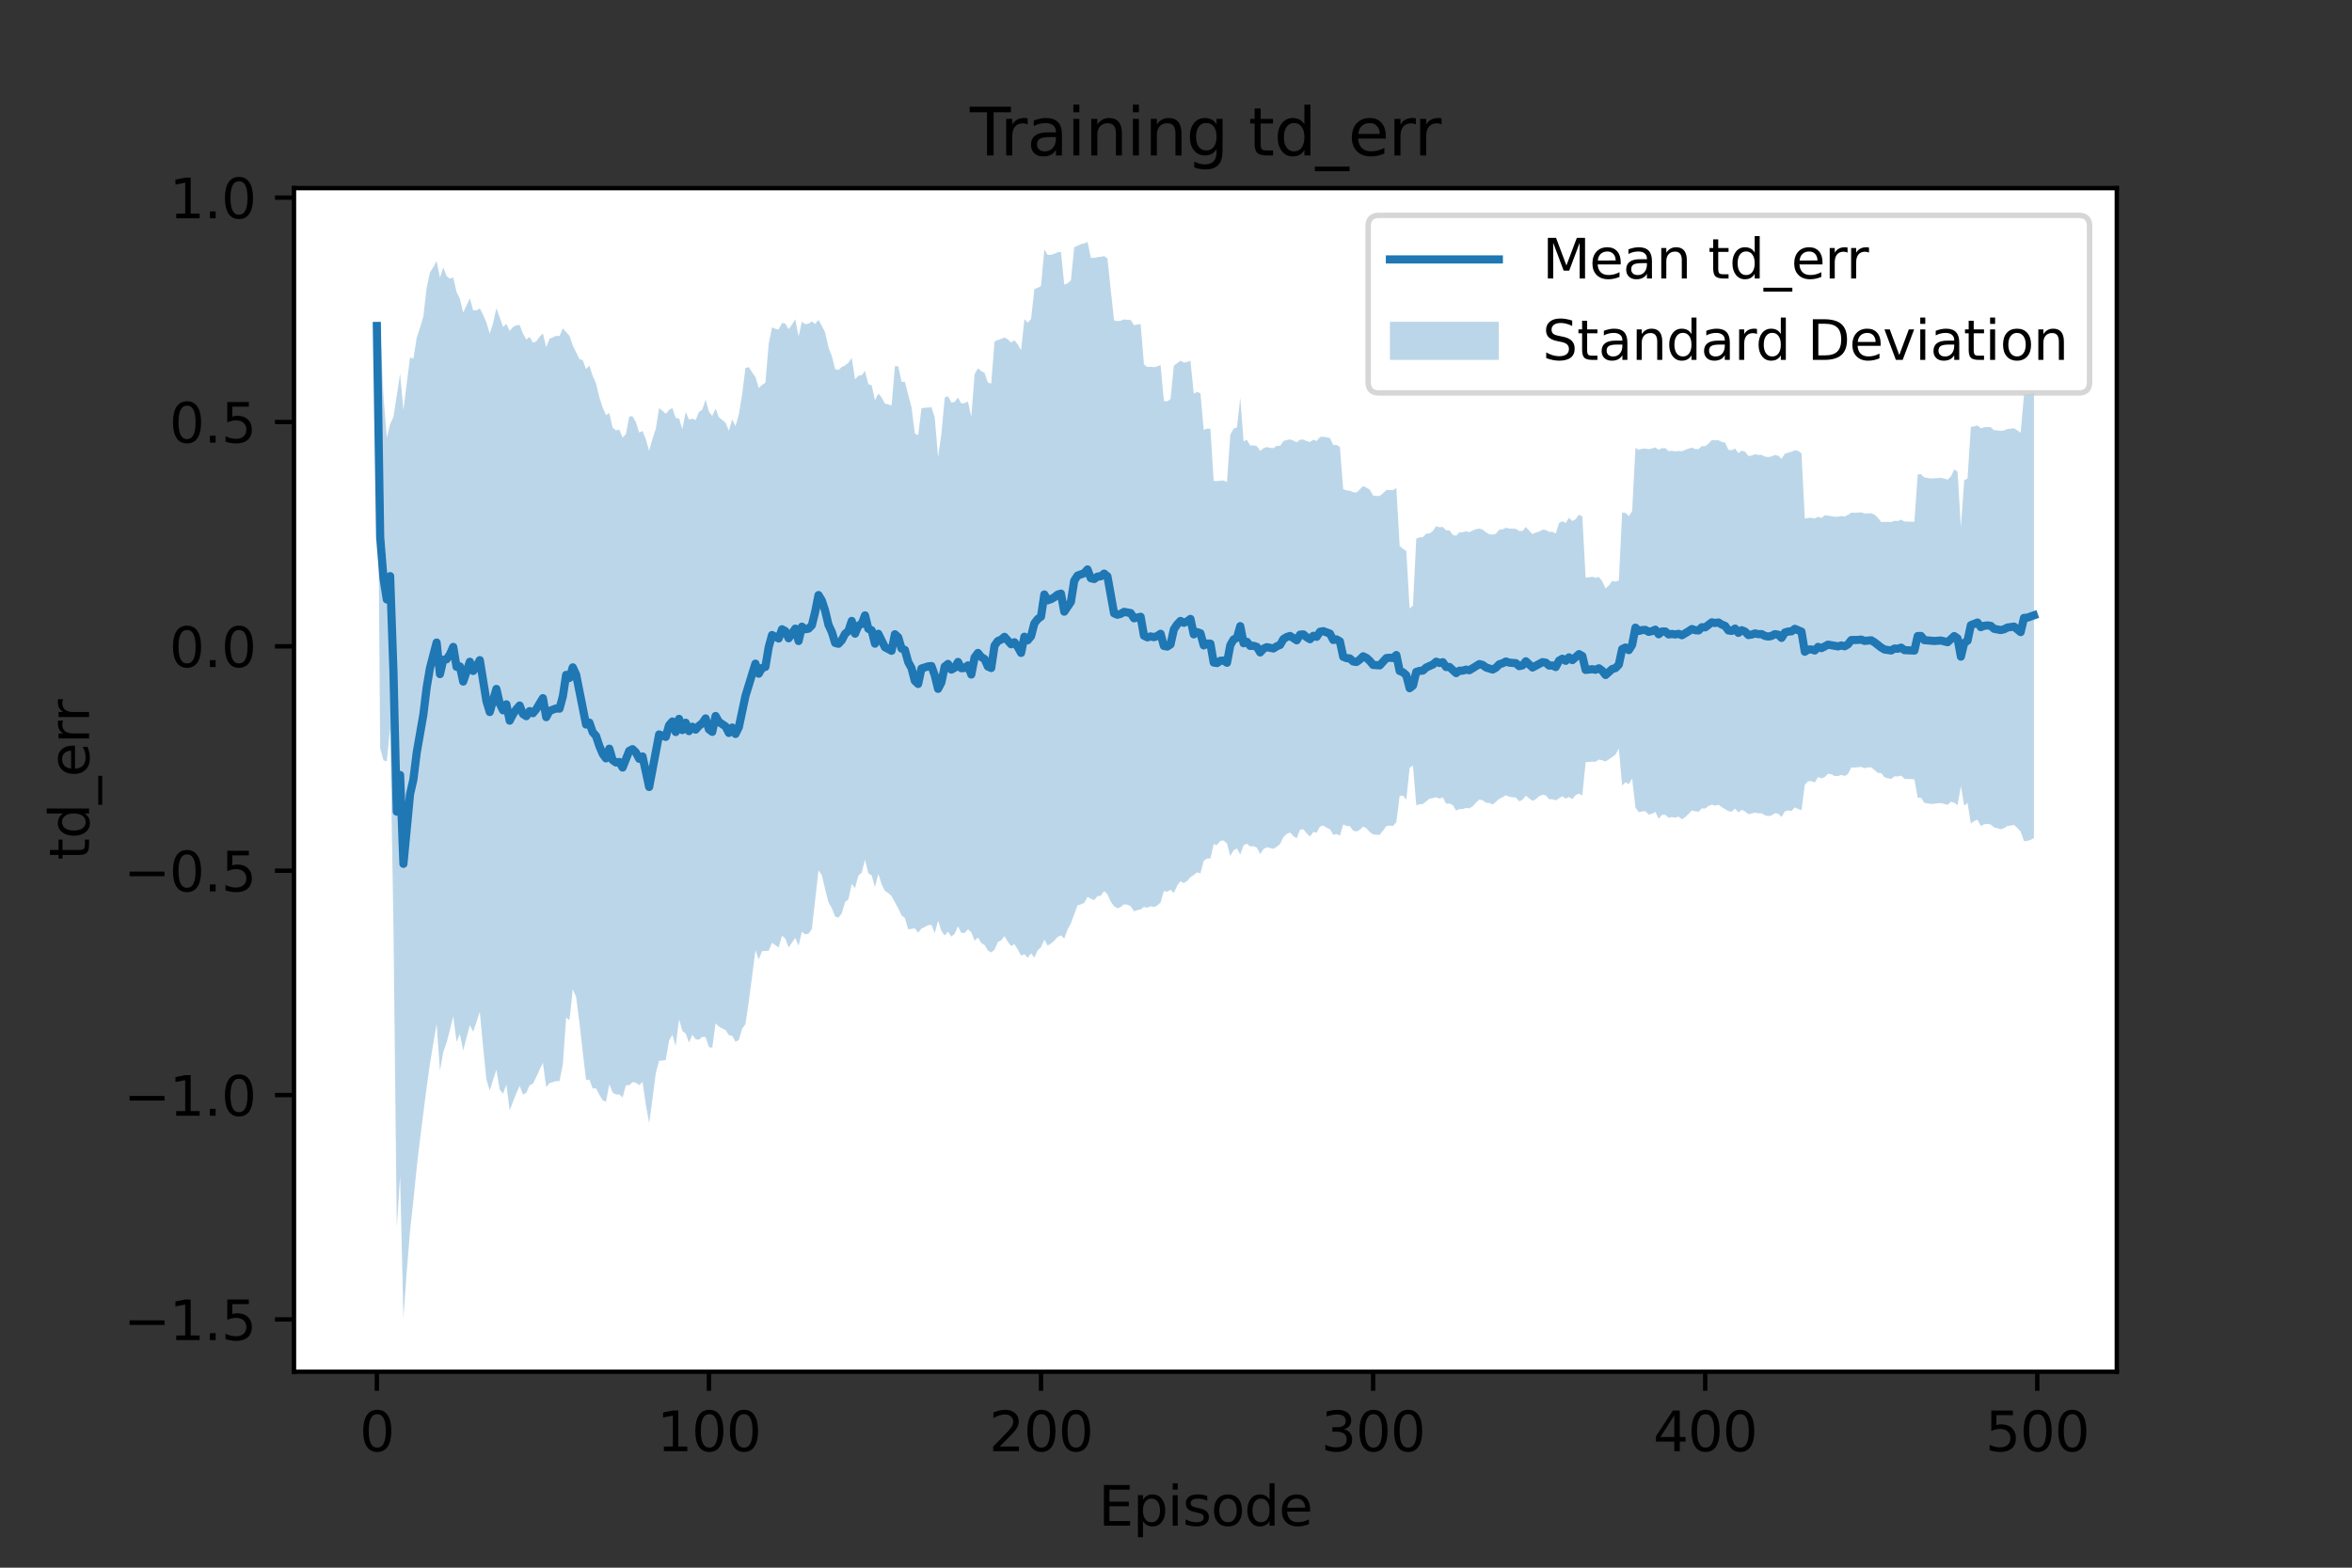 <?xml version="1.0" encoding="utf-8" standalone="no"?>
<!DOCTYPE svg PUBLIC "-//W3C//DTD SVG 1.1//EN"
  "http://www.w3.org/Graphics/SVG/1.1/DTD/svg11.dtd">
<svg height="288pt" version="1.1" viewBox="0 0 432 288" width="432pt" xmlns="http://www.w3.org/2000/svg" xmlns:xlink="http://www.w3.org/1999/xlink">
 <rect x="0" y="0" width="432" height="288" fill="#333333" stroke="none"/>
 <defs>
  <style type="text/css">*{stroke-linecap:butt;stroke-linejoin:round;}</style>
 </defs>
 <g id="figure_1">
  <g id="patch_1">
   <path d="M 0 288 
L 432 288 
L 432 0 
L 0 0 
z
" style="fill:none;"/>
  </g>
  <g id="axes_1">
   <g id="patch_2">
    <path d="M 54 252 
L 388.8 252 
L 388.8 34.56 
L 54 34.56 
z
" style="fill:#ffffff;"/>
   </g>
   <g id="PolyCollection_1">
    <path clip-path="url(#pc7626cba70)" d="M 69.218 59.881 
L 69.218 59.881 
L 69.828 137.485 
L 70.438 139.694 
L 71.048 139.852 
L 71.658 133.776 
L 72.268 170.248 
L 72.878 225.548 
L 73.488 216.063 
L 74.098 242.116 
L 74.708 233.66 
L 75.318 226.102 
L 75.928 220.532 
L 76.538 214.504 
L 77.147 209.296 
L 77.757 204.469 
L 78.367 199.745 
L 78.977 195.394 
L 79.587 191.666 
L 80.197 188.132 
L 80.807 196.7 
L 81.417 193.278 
L 82.027 191.54 
L 82.637 189.212 
L 83.247 186.711 
L 83.857 191.383 
L 84.467 189.958 
L 85.077 192.997 
L 85.687 190.617 
L 86.297 188.332 
L 86.907 189.527 
L 87.517 187.748 
L 88.127 185.907 
L 88.736 192.409 
L 89.346 198.326 
L 89.956 200.34 
L 90.566 198.381 
L 91.176 196.512 
L 91.786 200.183 
L 92.396 200.923 
L 93.006 199.276 
L 93.616 203.995 
L 94.226 202.36 
L 94.836 200.863 
L 95.446 199.51 
L 96.056 201.075 
L 96.666 200.758 
L 97.276 199.375 
L 97.886 199.101 
L 98.496 197.853 
L 99.106 196.519 
L 99.716 195.247 
L 100.325 199.724 
L 100.935 198.962 
L 101.545 198.791 
L 102.155 198.607 
L 102.765 198.625 
L 103.375 195.561 
L 103.985 186.964 
L 104.595 187.402 
L 105.205 181.743 
L 105.815 183.124 
L 106.425 187.884 
L 107.035 193.264 
L 107.645 198.41 
L 108.255 198.343 
L 108.865 199.964 
L 109.475 199.948 
L 110.085 201.126 
L 110.695 202.124 
L 111.305 202.403 
L 111.914 199.186 
L 112.524 200.711 
L 113.134 201.08 
L 113.744 201.051 
L 114.354 201.623 
L 114.964 199.377 
L 115.574 199.359 
L 116.184 198.789 
L 116.794 198.906 
L 117.404 199.348 
L 118.014 198.756 
L 118.624 202.938 
L 119.234 206.336 
L 119.844 201.88 
L 120.454 197.16 
L 121.064 194.869 
L 121.674 194.837 
L 122.284 194.738 
L 122.894 191.139 
L 123.503 190.135 
L 124.113 192.151 
L 124.723 187.262 
L 125.333 189.396 
L 125.943 189.868 
L 126.553 191.555 
L 127.163 190.106 
L 127.773 190.916 
L 128.383 190.998 
L 128.993 190.487 
L 129.603 190.529 
L 130.213 192.351 
L 130.823 192.485 
L 131.433 188.005 
L 132.043 188.595 
L 132.653 188.925 
L 133.263 189.236 
L 133.873 190.17 
L 134.483 190.282 
L 135.092 191.393 
L 135.702 191.056 
L 136.312 188.976 
L 136.922 188.145 
L 137.532 184.01 
L 138.142 179.379 
L 138.752 174.575 
L 139.362 176.252 
L 139.972 174.736 
L 140.582 174.699 
L 141.192 174.651 
L 141.802 173.206 
L 142.412 173.642 
L 143.022 174.06 
L 143.632 171.898 
L 144.242 172.433 
L 144.852 174.051 
L 145.462 173.179 
L 146.072 172.302 
L 146.681 173.73 
L 147.291 171.169 
L 147.901 171.651 
L 148.511 171.515 
L 149.121 170.663 
L 149.731 165.239 
L 150.341 159.879 
L 150.951 160.798 
L 151.561 163.361 
L 152.171 165.774 
L 152.781 166.829 
L 153.391 168.401 
L 154.001 168.579 
L 154.611 167.818 
L 155.221 165.715 
L 155.831 165.216 
L 156.441 162.397 
L 157.051 163.134 
L 157.661 160.863 
L 158.27 160.31 
L 158.88 157.949 
L 159.49 160.43 
L 160.1 160.811 
L 160.71 162.982 
L 161.32 160.546 
L 161.93 162.44 
L 162.54 163.667 
L 163.15 164.065 
L 163.76 164.625 
L 164.37 165.764 
L 164.98 166.868 
L 165.59 168.163 
L 166.2 168.642 
L 166.81 170.727 
L 167.42 170.647 
L 168.03 170.54 
L 168.64 171.337 
L 169.25 170.597 
L 169.859 170.303 
L 170.469 169.972 
L 171.079 169.912 
L 171.689 171.432 
L 172.299 169.114 
L 172.909 171.013 
L 173.519 171.862 
L 174.129 171.162 
L 174.739 172.063 
L 175.349 171.537 
L 175.959 170.171 
L 176.569 171.4 
L 177.179 171.388 
L 177.789 170.721 
L 178.399 171.257 
L 179.009 172.811 
L 179.619 172.239 
L 180.229 173.23 
L 180.839 173.614 
L 181.448 174.618 
L 182.058 174.971 
L 182.668 174.481 
L 183.278 173.073 
L 183.888 172.746 
L 184.498 171.977 
L 185.108 173.003 
L 185.718 173.797 
L 186.328 173.45 
L 186.938 174.445 
L 187.548 175.554 
L 188.158 175.297 
L 188.768 175.969 
L 189.378 175.136 
L 189.988 175.922 
L 190.598 174.592 
L 191.208 174.029 
L 191.818 172.609 
L 192.428 173.728 
L 193.037 173.334 
L 193.647 172.82 
L 194.257 172.128 
L 194.867 171.839 
L 195.477 172.437 
L 196.087 170.744 
L 196.697 169.636 
L 197.307 167.961 
L 197.917 166.341 
L 198.527 166.144 
L 199.137 165.871 
L 199.747 164.78 
L 200.357 165.112 
L 200.967 165.366 
L 201.577 164.628 
L 202.187 164.564 
L 202.797 163.709 
L 203.407 164.287 
L 204.017 165.66 
L 204.626 166.48 
L 205.236 166.867 
L 205.846 166.629 
L 206.456 166.133 
L 207.066 166.204 
L 207.676 166.481 
L 208.286 167.42 
L 208.896 167.198 
L 209.506 167.069 
L 210.116 166.607 
L 210.726 166.759 
L 211.336 166.471 
L 211.946 166.664 
L 212.556 166.355 
L 213.166 165.801 
L 213.776 163.674 
L 214.386 163.827 
L 214.996 163.457 
L 215.606 164.054 
L 216.215 162.7 
L 216.825 161.884 
L 217.435 162.225 
L 218.045 161.831 
L 218.655 161.151 
L 219.265 160.754 
L 219.875 160.255 
L 220.485 160.441 
L 221.095 158.141 
L 221.705 157.717 
L 222.315 157.728 
L 222.925 155.083 
L 223.535 155.241 
L 224.145 154.471 
L 224.755 154.407 
L 225.365 154.978 
L 225.975 157.244 
L 226.585 156.187 
L 227.194 155.873 
L 227.804 156.983 
L 228.414 155.276 
L 229.024 155.002 
L 229.634 155.494 
L 230.244 155.459 
L 230.854 155.721 
L 231.464 156.894 
L 232.074 155.982 
L 232.684 155.657 
L 233.294 155.792 
L 233.904 155.935 
L 234.514 155.549 
L 235.124 155.048 
L 235.734 153.774 
L 236.344 153.2 
L 236.954 152.951 
L 237.564 153.615 
L 238.174 153.999 
L 238.783 152.418 
L 239.393 152.344 
L 240.003 153.101 
L 240.613 153.672 
L 241.223 152.839 
L 241.833 152.966 
L 242.443 151.847 
L 243.053 151.672 
L 243.663 152.061 
L 244.273 152.339 
L 244.883 153.365 
L 245.493 153.208 
L 246.103 153.535 
L 246.713 151.467 
L 247.323 151.73 
L 247.933 151.772 
L 248.543 152.618 
L 249.153 152.76 
L 249.763 152.428 
L 250.372 151.849 
L 250.982 152.16 
L 251.592 152.871 
L 252.202 153.284 
L 252.812 153.362 
L 253.422 153.367 
L 254.032 152.596 
L 254.642 151.763 
L 255.252 151.669 
L 255.862 151.742 
L 256.472 151.024 
L 257.082 146.227 
L 257.692 146.192 
L 258.302 146.898 
L 258.912 141.054 
L 259.522 140.661 
L 260.132 147.922 
L 260.742 147.761 
L 261.352 147.708 
L 261.961 147.226 
L 262.571 146.73 
L 263.181 146.628 
L 263.791 146.45 
L 264.401 146.734 
L 265.011 146.496 
L 265.621 147.663 
L 266.231 147.62 
L 266.841 147.902 
L 267.451 148.91 
L 268.061 148.64 
L 268.671 148.631 
L 269.281 148.429 
L 269.891 148.493 
L 270.501 148.116 
L 271.111 147.453 
L 271.721 146.896 
L 272.331 147.023 
L 272.941 147.457 
L 273.55 147.52 
L 274.16 147.799 
L 274.77 147.288 
L 275.38 146.76 
L 275.99 146.457 
L 276.6 146.091 
L 277.21 146.372 
L 277.82 146.461 
L 278.43 146.519 
L 279.04 147.214 
L 279.65 146.913 
L 280.26 146.173 
L 280.87 146.678 
L 281.48 147.122 
L 282.09 146.823 
L 282.7 146.279 
L 283.31 145.999 
L 283.92 146.109 
L 284.53 146.833 
L 285.139 146.819 
L 285.749 147.048 
L 286.359 146.657 
L 286.969 146.267 
L 287.579 146.734 
L 288.189 146.394 
L 288.799 146.812 
L 289.409 146.061 
L 290.019 145.799 
L 290.629 146.129 
L 291.239 140.01 
L 291.849 139.989 
L 292.459 139.927 
L 293.069 139.937 
L 293.679 139.54 
L 294.289 139.659 
L 294.899 139.889 
L 295.509 139.503 
L 296.119 139.085 
L 296.728 138.628 
L 297.338 137.518 
L 297.948 144.321 
L 298.558 143.69 
L 299.168 144.065 
L 299.778 143.025 
L 300.388 148.328 
L 300.998 149.215 
L 301.608 149.064 
L 302.218 149.028 
L 302.828 149.644 
L 303.438 149.496 
L 304.048 149.149 
L 304.658 150.417 
L 305.268 149.689 
L 305.878 149.687 
L 306.488 150.237 
L 307.098 150.104 
L 307.708 150.211 
L 308.317 150.03 
L 308.927 150.502 
L 309.537 150.113 
L 310.147 149.517 
L 310.757 148.892 
L 311.367 149.053 
L 311.977 149.126 
L 312.587 148.51 
L 313.197 148.534 
L 313.807 148.074 
L 314.417 147.834 
L 315.027 148.007 
L 315.637 147.844 
L 316.247 148.292 
L 316.857 148.645 
L 317.467 149.019 
L 318.077 149.106 
L 318.687 148.549 
L 319.297 149.269 
L 319.906 148.765 
L 320.516 149.066 
L 321.126 149.57 
L 321.736 149.456 
L 322.346 149.293 
L 322.956 149.421 
L 323.566 149.414 
L 324.176 149.776 
L 324.786 149.923 
L 325.396 149.793 
L 326.006 149.395 
L 326.616 149.487 
L 327.226 150.081 
L 327.836 149.045 
L 328.446 148.882 
L 329.056 148.983 
L 329.666 148.324 
L 330.276 148.636 
L 330.886 148.835 
L 331.495 144.184 
L 332.105 143.509 
L 332.715 143.502 
L 333.325 143.749 
L 333.935 142.752 
L 334.545 142.988 
L 335.155 142.763 
L 335.765 142.139 
L 336.375 142.273 
L 336.985 142.565 
L 337.595 142.567 
L 338.205 142.361 
L 338.815 142.553 
L 339.425 142.185 
L 340.035 140.986 
L 340.645 141.019 
L 341.255 140.951 
L 341.865 140.888 
L 342.475 141.138 
L 343.084 140.978 
L 343.694 140.974 
L 344.304 141.47 
L 344.914 141.988 
L 345.524 142.026 
L 346.134 142.784 
L 346.744 142.963 
L 347.354 143.094 
L 347.964 142.613 
L 348.574 142.653 
L 349.184 142.491 
L 349.794 143.069 
L 350.404 143.119 
L 351.014 143.127 
L 351.624 143.175 
L 352.234 146.567 
L 352.844 146.554 
L 353.454 147.493 
L 354.064 147.591 
L 354.673 147.706 
L 355.283 147.647 
L 355.893 147.571 
L 356.503 147.544 
L 357.113 147.682 
L 357.723 147.865 
L 358.333 147.293 
L 358.943 147.448 
L 359.553 147.922 
L 360.163 144.405 
L 360.773 148.027 
L 361.383 147.499 
L 361.993 151.289 
L 362.603 150.83 
L 363.213 150.583 
L 363.823 151.749 
L 364.433 151.427 
L 365.043 151.365 
L 365.653 151.473 
L 366.262 152.005 
L 366.872 152.162 
L 367.482 152.349 
L 368.092 152.135 
L 368.702 151.756 
L 369.312 151.675 
L 369.922 151.548 
L 370.532 152.098 
L 371.142 152.77 
L 371.752 154.523 
L 372.362 154.47 
L 372.972 154.276 
L 373.582 153.996 
L 373.582 72.09 
L 373.582 72.09 
L 372.972 72.301 
L 372.362 72.476 
L 371.752 72.518 
L 371.142 79.482 
L 370.532 79.053 
L 369.922 78.677 
L 369.312 78.744 
L 368.702 78.814 
L 368.092 79.074 
L 367.482 79.153 
L 366.872 79.055 
L 366.262 79.03 
L 365.653 78.481 
L 365.043 78.428 
L 364.433 78.497 
L 363.823 78.677 
L 363.213 78.15 
L 362.603 78.33 
L 361.993 78.411 
L 361.383 87.914 
L 360.773 88.211 
L 360.163 96.864 
L 359.553 86.649 
L 358.943 86.25 
L 358.333 87.528 
L 357.723 88.099 
L 357.113 87.924 
L 356.503 87.795 
L 355.893 87.827 
L 355.283 87.864 
L 354.673 87.897 
L 354.064 87.791 
L 353.454 87.715 
L 352.844 87.119 
L 352.234 87.127 
L 351.624 95.859 
L 351.014 95.84 
L 350.404 95.809 
L 349.794 95.797 
L 349.184 95.463 
L 348.574 95.717 
L 347.964 95.678 
L 347.354 95.907 
L 346.744 95.867 
L 346.134 95.864 
L 345.524 95.895 
L 344.914 95.123 
L 344.304 94.54 
L 343.694 94.285 
L 343.084 94.307 
L 342.475 94.34 
L 341.865 94.121 
L 341.255 94.165 
L 340.645 94.216 
L 340.035 94.177 
L 339.425 94.563 
L 338.815 94.904 
L 338.205 94.794 
L 337.595 94.926 
L 336.985 94.925 
L 336.375 94.836 
L 335.765 94.719 
L 335.155 94.665 
L 334.545 95.155 
L 333.935 94.929 
L 333.325 95.249 
L 332.715 95.121 
L 332.105 95.14 
L 331.495 95.272 
L 330.886 83.255 
L 330.276 82.835 
L 329.666 82.725 
L 329.056 82.99 
L 328.446 83.154 
L 327.836 83.349 
L 327.226 84.298 
L 326.616 83.718 
L 326.006 83.591 
L 325.396 83.849 
L 324.786 83.962 
L 324.176 83.881 
L 323.566 83.569 
L 322.956 83.577 
L 322.346 83.446 
L 321.736 83.696 
L 321.126 83.759 
L 320.516 82.985 
L 319.906 82.789 
L 319.297 83.264 
L 318.687 82.4 
L 318.077 82.713 
L 317.467 82.632 
L 316.857 81.32 
L 316.247 81.193 
L 315.637 80.869 
L 315.027 80.885 
L 314.417 80.832 
L 313.807 81.497 
L 313.197 81.966 
L 312.587 81.942 
L 311.977 82.512 
L 311.367 82.491 
L 310.757 82.23 
L 310.147 82.423 
L 309.537 82.63 
L 308.927 82.896 
L 308.317 82.845 
L 307.708 82.914 
L 307.098 82.82 
L 306.488 82.874 
L 305.878 82.33 
L 305.268 82.331 
L 304.658 82.636 
L 304.048 82.198 
L 303.438 82.384 
L 302.828 82.522 
L 302.218 82.41 
L 301.608 82.433 
L 300.998 82.624 
L 300.388 82.289 
L 299.778 93.915 
L 299.168 94.804 
L 298.558 94.22 
L 297.948 94.164 
L 297.338 106.663 
L 296.728 106.831 
L 296.119 106.73 
L 295.509 107.544 
L 294.899 108.117 
L 294.289 106.792 
L 293.679 106.005 
L 293.069 106.152 
L 292.459 105.949 
L 291.849 106.054 
L 291.239 106.122 
L 290.629 94.888 
L 290.019 94.539 
L 289.409 95.378 
L 288.799 95.721 
L 288.189 95.127 
L 287.579 96.072 
L 286.969 95.757 
L 286.359 96.071 
L 285.749 98.033 
L 285.139 97.674 
L 284.53 97.713 
L 283.92 97.369 
L 283.31 97.298 
L 282.7 97.661 
L 282.09 97.82 
L 281.48 98.126 
L 280.87 97.511 
L 280.26 96.794 
L 279.65 97.555 
L 279.04 97.552 
L 278.43 97.153 
L 277.82 97.124 
L 277.21 97.099 
L 276.6 96.951 
L 275.99 97.242 
L 275.38 97.309 
L 274.77 98.033 
L 274.16 98.204 
L 273.55 98.144 
L 272.941 97.782 
L 272.331 97.298 
L 271.721 97.103 
L 271.111 97.222 
L 270.501 97.446 
L 269.891 97.763 
L 269.281 97.605 
L 268.671 97.776 
L 268.061 97.777 
L 267.451 98.414 
L 266.841 98.246 
L 266.231 97.432 
L 265.621 97.429 
L 265.011 96.806 
L 264.401 96.86 
L 263.791 96.673 
L 263.181 97.53 
L 262.571 97.999 
L 261.961 98.028 
L 261.352 98.672 
L 260.742 98.729 
L 260.132 98.943 
L 259.522 111.228 
L 258.912 111.807 
L 258.302 101.204 
L 257.692 100.822 
L 257.082 100.295 
L 256.472 89.654 
L 255.862 90.034 
L 255.252 89.998 
L 254.642 90.028 
L 254.032 90.59 
L 253.422 91.11 
L 252.812 91.102 
L 252.202 91.028 
L 251.592 89.957 
L 250.982 89.573 
L 250.372 89.295 
L 249.763 89.904 
L 249.153 90.467 
L 248.543 90.424 
L 247.933 90.153 
L 247.323 90.085 
L 246.713 89.851 
L 246.103 82.109 
L 245.493 81.725 
L 244.883 81.777 
L 244.273 80.46 
L 243.663 80.329 
L 243.053 80.233 
L 242.443 80.277 
L 241.833 81.023 
L 241.223 80.761 
L 240.613 81.189 
L 240.003 81.03 
L 239.393 80.745 
L 238.783 80.769 
L 238.174 81.267 
L 237.564 80.952 
L 236.954 80.715 
L 236.344 80.836 
L 235.734 81.02 
L 235.124 81.913 
L 234.514 81.898 
L 233.904 82.322 
L 233.294 82.28 
L 232.684 82.13 
L 232.074 82.354 
L 231.464 82.823 
L 230.854 81.965 
L 230.244 81.813 
L 229.634 81.838 
L 229.024 80.81 
L 228.414 81.067 
L 227.804 73.07 
L 227.194 78.523 
L 226.585 78.75 
L 225.975 79.805 
L 225.365 88.548 
L 224.755 88.278 
L 224.145 88.312 
L 223.535 88.384 
L 222.925 88.347 
L 222.315 78.754 
L 221.705 78.742 
L 221.095 78.982 
L 220.485 72.236 
L 219.875 72.001 
L 219.265 72.329 
L 218.655 66.26 
L 218.045 66.502 
L 217.435 66.605 
L 216.825 66.263 
L 216.215 66.714 
L 215.606 67.164 
L 214.996 73.314 
L 214.386 73.733 
L 213.776 73.663 
L 213.166 67.057 
L 212.556 67.317 
L 211.946 67.448 
L 211.336 67.365 
L 210.726 67.416 
L 210.116 66.944 
L 209.506 59.543 
L 208.896 59.609 
L 208.286 59.755 
L 207.676 58.778 
L 207.066 58.757 
L 206.456 58.679 
L 205.846 58.912 
L 205.236 58.997 
L 204.626 58.863 
L 204.017 53.263 
L 203.407 47.471 
L 202.797 47.05 
L 202.187 47.177 
L 201.577 47.223 
L 200.967 47.381 
L 200.357 47.329 
L 199.747 44.444 
L 199.137 44.724 
L 198.527 44.839 
L 197.917 45.146 
L 197.307 45.411 
L 196.697 51.5 
L 196.087 52.037 
L 195.477 52.302 
L 194.867 46.268 
L 194.257 46.343 
L 193.647 46.633 
L 193.037 46.805 
L 192.428 46.833 
L 191.818 45.819 
L 191.208 52.527 
L 190.598 52.876 
L 189.988 53.1 
L 189.378 58.622 
L 188.768 59.267 
L 188.158 58.644 
L 187.548 64.336 
L 186.938 63.274 
L 186.328 62.53 
L 185.718 62.92 
L 185.108 62.346 
L 184.498 62.003 
L 183.888 62.267 
L 183.278 62.456 
L 182.668 62.756 
L 182.058 70.473 
L 181.448 70.28 
L 180.839 68.516 
L 180.229 68.175 
L 179.619 67.66 
L 179.009 68.732 
L 178.399 76.581 
L 177.789 73.753 
L 177.179 74.046 
L 176.569 74.112 
L 175.959 73.039 
L 175.349 73.813 
L 174.739 73.964 
L 174.129 72.78 
L 173.519 73.044 
L 172.909 79.717 
L 172.299 83.984 
L 171.689 76.682 
L 171.079 74.802 
L 170.469 74.874 
L 169.859 74.912 
L 169.25 75.012 
L 168.64 79.958 
L 168.03 79.617 
L 167.42 74.809 
L 166.81 72.49 
L 166.2 70.147 
L 165.59 70.141 
L 164.98 67.273 
L 164.37 67.273 
L 163.76 74.48 
L 163.15 74.286 
L 162.54 74.15 
L 161.93 73.001 
L 161.32 72.31 
L 160.71 73.524 
L 160.1 70.771 
L 159.49 70.596 
L 158.88 68.152 
L 158.27 68.937 
L 157.661 68.999 
L 157.051 69.68 
L 156.441 65.749 
L 155.831 66.646 
L 155.221 67.131 
L 154.611 67.419 
L 154.001 67.966 
L 153.391 67.821 
L 152.781 65.373 
L 152.171 63.825 
L 151.561 61.066 
L 150.951 59.875 
L 150.341 58.757 
L 149.731 59.501 
L 149.121 59.041 
L 148.511 59.464 
L 147.901 59.55 
L 147.291 59.083 
L 146.681 61.798 
L 146.072 58.667 
L 145.462 59.636 
L 144.852 60.475 
L 144.242 59.443 
L 143.632 59.312 
L 143.022 60.528 
L 142.412 60.417 
L 141.802 60.118 
L 141.192 63.121 
L 140.582 70.327 
L 139.972 70.7 
L 139.362 71.281 
L 138.752 69.26 
L 138.142 68.38 
L 137.532 67.468 
L 136.922 67.574 
L 136.312 72.408 
L 135.702 76.138 
L 135.092 78.276 
L 134.483 77.027 
L 133.873 79.131 
L 133.263 77.657 
L 132.653 77.156 
L 132.043 76.65 
L 131.433 75.066 
L 130.823 76.412 
L 130.213 75.627 
L 129.603 73.422 
L 128.993 75.242 
L 128.383 75.683 
L 127.773 77.168 
L 127.163 76.909 
L 126.553 77.066 
L 125.943 75.673 
L 125.333 78.839 
L 124.723 76.866 
L 124.113 76.809 
L 123.503 74.953 
L 122.894 75.312 
L 122.284 76.008 
L 121.674 75.464 
L 121.064 74.977 
L 120.454 78.771 
L 119.844 80.621 
L 119.234 82.817 
L 118.624 80.697 
L 118.014 79.181 
L 117.404 79.454 
L 116.794 77.554 
L 116.184 76.466 
L 115.574 76.512 
L 114.964 79.739 
L 114.354 80.386 
L 113.744 78.909 
L 113.134 79.068 
L 112.524 78.566 
L 111.914 75.897 
L 111.305 76.24 
L 110.695 74.869 
L 110.085 72.961 
L 109.475 70.427 
L 108.865 69.075 
L 108.255 67.16 
L 107.645 67.802 
L 107.035 66.191 
L 106.425 65.962 
L 105.815 64.724 
L 105.205 63.46 
L 104.595 61.702 
L 103.985 61 
L 103.375 60.343 
L 102.765 61.753 
L 102.155 61.686 
L 101.545 61.969 
L 100.935 62.232 
L 100.325 63.775 
L 99.716 61.264 
L 99.106 61.868 
L 98.496 62.702 
L 97.886 62.953 
L 97.276 61.894 
L 96.666 62.384 
L 96.056 61.275 
L 95.446 59.704 
L 94.836 59.742 
L 94.226 60.073 
L 93.616 60.796 
L 93.006 59.503 
L 92.396 60.054 
L 91.786 58.315 
L 91.176 56.611 
L 90.566 59.355 
L 89.956 61.274 
L 89.346 59.258 
L 88.736 57.856 
L 88.127 56.647 
L 87.517 57.014 
L 86.907 56.992 
L 86.297 54.808 
L 85.687 56.107 
L 85.077 57.422 
L 84.467 54.88 
L 83.857 53.633 
L 83.247 50.977 
L 82.637 51.204 
L 82.027 50.702 
L 81.417 49.128 
L 80.807 50.988 
L 80.197 47.944 
L 79.587 49.087 
L 78.977 50.022 
L 78.367 52.854 
L 77.757 58.141 
L 77.147 60.198 
L 76.538 62.048 
L 75.928 65.904 
L 75.318 65.651 
L 74.708 70.426 
L 74.098 75.278 
L 73.488 68.682 
L 72.878 72.669 
L 72.268 76.571 
L 71.658 77.904 
L 71.048 80.397 
L 70.438 72.812 
L 69.828 59.881 
L 69.218 59.881 
z
" style="fill:#1f77b4;fill-opacity:0.3;"/>
   </g>
   <g id="matplotlib.axis_1">
    <g id="xtick_1">
     <g id="line2d_1">
      <defs>
       <path d="M 0 0 
L 0 3.5 
" id="m372bdee95e" style="stroke:#000000;stroke-width:0.8;"/>
      </defs>
      <g>
       <use style="stroke:#000000;stroke-width:0.8;" x="69.218" xlink:href="#m372bdee95e" y="252"/>
      </g>
     </g>
     <g id="text_1">
      <!-- 0 -->
      <g transform="translate(66.037 266.598)scale(0.1 -0.1)">
       <defs>
        <path d="M 2034 4250 
Q 1547 4250 1301 3770 
Q 1056 3291 1056 2328 
Q 1056 1369 1301 889 
Q 1547 409 2034 409 
Q 2525 409 2770 889 
Q 3016 1369 3016 2328 
Q 3016 3291 2770 3770 
Q 2525 4250 2034 4250 
z
M 2034 4750 
Q 2819 4750 3233 4129 
Q 3647 3509 3647 2328 
Q 3647 1150 3233 529 
Q 2819 -91 2034 -91 
Q 1250 -91 836 529 
Q 422 1150 422 2328 
Q 422 3509 836 4129 
Q 1250 4750 2034 4750 
z
" id="DejaVuSans-30" transform="scale(0.016)"/>
       </defs>
       <use xlink:href="#DejaVuSans-30"/>
      </g>
     </g>
    </g>
    <g id="xtick_2">
     <g id="line2d_2">
      <g>
       <use style="stroke:#000000;stroke-width:0.8;" x="130.213" xlink:href="#m372bdee95e" y="252"/>
      </g>
     </g>
     <g id="text_2">
      <!-- 100 -->
      <g transform="translate(120.669 266.598)scale(0.1 -0.1)">
       <defs>
        <path d="M 794 531 
L 1825 531 
L 1825 4091 
L 703 3866 
L 703 4441 
L 1819 4666 
L 2450 4666 
L 2450 531 
L 3481 531 
L 3481 0 
L 794 0 
L 794 531 
z
" id="DejaVuSans-31" transform="scale(0.016)"/>
       </defs>
       <use xlink:href="#DejaVuSans-31"/>
       <use x="63.623" xlink:href="#DejaVuSans-30"/>
       <use x="127.246" xlink:href="#DejaVuSans-30"/>
      </g>
     </g>
    </g>
    <g id="xtick_3">
     <g id="line2d_3">
      <g>
       <use style="stroke:#000000;stroke-width:0.8;" x="191.208" xlink:href="#m372bdee95e" y="252"/>
      </g>
     </g>
     <g id="text_3">
      <!-- 200 -->
      <g transform="translate(181.664 266.598)scale(0.1 -0.1)">
       <defs>
        <path d="M 1228 531 
L 3431 531 
L 3431 0 
L 469 0 
L 469 531 
Q 828 903 1448 1529 
Q 2069 2156 2228 2338 
Q 2531 2678 2651 2914 
Q 2772 3150 2772 3378 
Q 2772 3750 2511 3984 
Q 2250 4219 1831 4219 
Q 1534 4219 1204 4116 
Q 875 4013 500 3803 
L 500 4441 
Q 881 4594 1212 4672 
Q 1544 4750 1819 4750 
Q 2544 4750 2975 4387 
Q 3406 4025 3406 3419 
Q 3406 3131 3298 2873 
Q 3191 2616 2906 2266 
Q 2828 2175 2409 1742 
Q 1991 1309 1228 531 
z
" id="DejaVuSans-32" transform="scale(0.016)"/>
       </defs>
       <use xlink:href="#DejaVuSans-32"/>
       <use x="63.623" xlink:href="#DejaVuSans-30"/>
       <use x="127.246" xlink:href="#DejaVuSans-30"/>
      </g>
     </g>
    </g>
    <g id="xtick_4">
     <g id="line2d_4">
      <g>
       <use style="stroke:#000000;stroke-width:0.8;" x="252.202" xlink:href="#m372bdee95e" y="252"/>
      </g>
     </g>
     <g id="text_4">
      <!-- 300 -->
      <g transform="translate(242.659 266.598)scale(0.1 -0.1)">
       <defs>
        <path d="M 2597 2516 
Q 3050 2419 3304 2112 
Q 3559 1806 3559 1356 
Q 3559 666 3084 287 
Q 2609 -91 1734 -91 
Q 1441 -91 1130 -33 
Q 819 25 488 141 
L 488 750 
Q 750 597 1062 519 
Q 1375 441 1716 441 
Q 2309 441 2620 675 
Q 2931 909 2931 1356 
Q 2931 1769 2642 2001 
Q 2353 2234 1838 2234 
L 1294 2234 
L 1294 2753 
L 1863 2753 
Q 2328 2753 2575 2939 
Q 2822 3125 2822 3475 
Q 2822 3834 2567 4026 
Q 2313 4219 1838 4219 
Q 1578 4219 1281 4162 
Q 984 4106 628 3988 
L 628 4550 
Q 988 4650 1302 4700 
Q 1616 4750 1894 4750 
Q 2613 4750 3031 4423 
Q 3450 4097 3450 3541 
Q 3450 3153 3228 2886 
Q 3006 2619 2597 2516 
z
" id="DejaVuSans-33" transform="scale(0.016)"/>
       </defs>
       <use xlink:href="#DejaVuSans-33"/>
       <use x="63.623" xlink:href="#DejaVuSans-30"/>
       <use x="127.246" xlink:href="#DejaVuSans-30"/>
      </g>
     </g>
    </g>
    <g id="xtick_5">
     <g id="line2d_5">
      <g>
       <use style="stroke:#000000;stroke-width:0.8;" x="313.197" xlink:href="#m372bdee95e" y="252"/>
      </g>
     </g>
     <g id="text_5">
      <!-- 400 -->
      <g transform="translate(303.653 266.598)scale(0.1 -0.1)">
       <defs>
        <path d="M 2419 4116 
L 825 1625 
L 2419 1625 
L 2419 4116 
z
M 2253 4666 
L 3047 4666 
L 3047 1625 
L 3713 1625 
L 3713 1100 
L 3047 1100 
L 3047 0 
L 2419 0 
L 2419 1100 
L 313 1100 
L 313 1709 
L 2253 4666 
z
" id="DejaVuSans-34" transform="scale(0.016)"/>
       </defs>
       <use xlink:href="#DejaVuSans-34"/>
       <use x="63.623" xlink:href="#DejaVuSans-30"/>
       <use x="127.246" xlink:href="#DejaVuSans-30"/>
      </g>
     </g>
    </g>
    <g id="xtick_6">
     <g id="line2d_6">
      <g>
       <use style="stroke:#000000;stroke-width:0.8;" x="374.192" xlink:href="#m372bdee95e" y="252"/>
      </g>
     </g>
     <g id="text_6">
      <!-- 500 -->
      <g transform="translate(364.648 266.598)scale(0.1 -0.1)">
       <defs>
        <path d="M 691 4666 
L 3169 4666 
L 3169 4134 
L 1269 4134 
L 1269 2991 
Q 1406 3038 1543 3061 
Q 1681 3084 1819 3084 
Q 2600 3084 3056 2656 
Q 3513 2228 3513 1497 
Q 3513 744 3044 326 
Q 2575 -91 1722 -91 
Q 1428 -91 1123 -41 
Q 819 9 494 109 
L 494 744 
Q 775 591 1075 516 
Q 1375 441 1709 441 
Q 2250 441 2565 725 
Q 2881 1009 2881 1497 
Q 2881 1984 2565 2268 
Q 2250 2553 1709 2553 
Q 1456 2553 1204 2497 
Q 953 2441 691 2322 
L 691 4666 
z
" id="DejaVuSans-35" transform="scale(0.016)"/>
       </defs>
       <use xlink:href="#DejaVuSans-35"/>
       <use x="63.623" xlink:href="#DejaVuSans-30"/>
       <use x="127.246" xlink:href="#DejaVuSans-30"/>
      </g>
     </g>
    </g>
    <g id="text_7">
     <!-- Episode -->
     <g transform="translate(201.762 280.277)scale(0.1 -0.1)">
      <defs>
       <path d="M 628 4666 
L 3578 4666 
L 3578 4134 
L 1259 4134 
L 1259 2753 
L 3481 2753 
L 3481 2222 
L 1259 2222 
L 1259 531 
L 3634 531 
L 3634 0 
L 628 0 
L 628 4666 
z
" id="DejaVuSans-45" transform="scale(0.016)"/>
       <path d="M 1159 525 
L 1159 -1331 
L 581 -1331 
L 581 3500 
L 1159 3500 
L 1159 2969 
Q 1341 3281 1617 3432 
Q 1894 3584 2278 3584 
Q 2916 3584 3314 3078 
Q 3713 2572 3713 1747 
Q 3713 922 3314 415 
Q 2916 -91 2278 -91 
Q 1894 -91 1617 61 
Q 1341 213 1159 525 
z
M 3116 1747 
Q 3116 2381 2855 2742 
Q 2594 3103 2138 3103 
Q 1681 3103 1420 2742 
Q 1159 2381 1159 1747 
Q 1159 1113 1420 752 
Q 1681 391 2138 391 
Q 2594 391 2855 752 
Q 3116 1113 3116 1747 
z
" id="DejaVuSans-70" transform="scale(0.016)"/>
       <path d="M 603 3500 
L 1178 3500 
L 1178 0 
L 603 0 
L 603 3500 
z
M 603 4863 
L 1178 4863 
L 1178 4134 
L 603 4134 
L 603 4863 
z
" id="DejaVuSans-69" transform="scale(0.016)"/>
       <path d="M 2834 3397 
L 2834 2853 
Q 2591 2978 2328 3040 
Q 2066 3103 1784 3103 
Q 1356 3103 1142 2972 
Q 928 2841 928 2578 
Q 928 2378 1081 2264 
Q 1234 2150 1697 2047 
L 1894 2003 
Q 2506 1872 2764 1633 
Q 3022 1394 3022 966 
Q 3022 478 2636 193 
Q 2250 -91 1575 -91 
Q 1294 -91 989 -36 
Q 684 19 347 128 
L 347 722 
Q 666 556 975 473 
Q 1284 391 1588 391 
Q 1994 391 2212 530 
Q 2431 669 2431 922 
Q 2431 1156 2273 1281 
Q 2116 1406 1581 1522 
L 1381 1569 
Q 847 1681 609 1914 
Q 372 2147 372 2553 
Q 372 3047 722 3315 
Q 1072 3584 1716 3584 
Q 2034 3584 2315 3537 
Q 2597 3491 2834 3397 
z
" id="DejaVuSans-73" transform="scale(0.016)"/>
       <path d="M 1959 3097 
Q 1497 3097 1228 2736 
Q 959 2375 959 1747 
Q 959 1119 1226 758 
Q 1494 397 1959 397 
Q 2419 397 2687 759 
Q 2956 1122 2956 1747 
Q 2956 2369 2687 2733 
Q 2419 3097 1959 3097 
z
M 1959 3584 
Q 2709 3584 3137 3096 
Q 3566 2609 3566 1747 
Q 3566 888 3137 398 
Q 2709 -91 1959 -91 
Q 1206 -91 779 398 
Q 353 888 353 1747 
Q 353 2609 779 3096 
Q 1206 3584 1959 3584 
z
" id="DejaVuSans-6f" transform="scale(0.016)"/>
       <path d="M 2906 2969 
L 2906 4863 
L 3481 4863 
L 3481 0 
L 2906 0 
L 2906 525 
Q 2725 213 2448 61 
Q 2172 -91 1784 -91 
Q 1150 -91 751 415 
Q 353 922 353 1747 
Q 353 2572 751 3078 
Q 1150 3584 1784 3584 
Q 2172 3584 2448 3432 
Q 2725 3281 2906 2969 
z
M 947 1747 
Q 947 1113 1208 752 
Q 1469 391 1925 391 
Q 2381 391 2643 752 
Q 2906 1113 2906 1747 
Q 2906 2381 2643 2742 
Q 2381 3103 1925 3103 
Q 1469 3103 1208 2742 
Q 947 2381 947 1747 
z
" id="DejaVuSans-64" transform="scale(0.016)"/>
       <path d="M 3597 1894 
L 3597 1613 
L 953 1613 
Q 991 1019 1311 708 
Q 1631 397 2203 397 
Q 2534 397 2845 478 
Q 3156 559 3463 722 
L 3463 178 
Q 3153 47 2828 -22 
Q 2503 -91 2169 -91 
Q 1331 -91 842 396 
Q 353 884 353 1716 
Q 353 2575 817 3079 
Q 1281 3584 2069 3584 
Q 2775 3584 3186 3129 
Q 3597 2675 3597 1894 
z
M 3022 2063 
Q 3016 2534 2758 2815 
Q 2500 3097 2075 3097 
Q 1594 3097 1305 2825 
Q 1016 2553 972 2059 
L 3022 2063 
z
" id="DejaVuSans-65" transform="scale(0.016)"/>
      </defs>
      <use xlink:href="#DejaVuSans-45"/>
      <use x="63.184" xlink:href="#DejaVuSans-70"/>
      <use x="126.66" xlink:href="#DejaVuSans-69"/>
      <use x="154.443" xlink:href="#DejaVuSans-73"/>
      <use x="206.543" xlink:href="#DejaVuSans-6f"/>
      <use x="267.725" xlink:href="#DejaVuSans-64"/>
      <use x="331.201" xlink:href="#DejaVuSans-65"/>
     </g>
    </g>
   </g>
   <g id="matplotlib.axis_2">
    <g id="ytick_1">
     <g id="line2d_7">
      <defs>
       <path d="M 0 0 
L -3.5 0 
" id="m8aedb1f461" style="stroke:#000000;stroke-width:0.8;"/>
      </defs>
      <g>
       <use style="stroke:#000000;stroke-width:0.8;" x="54" xlink:href="#m8aedb1f461" y="242.392"/>
      </g>
     </g>
     <g id="text_8">
      <!-- −1.5 -->
      <g transform="translate(22.717 246.191)scale(0.1 -0.1)">
       <defs>
        <path d="M 678 2272 
L 4684 2272 
L 4684 1741 
L 678 1741 
L 678 2272 
z
" id="DejaVuSans-2212" transform="scale(0.016)"/>
        <path d="M 684 794 
L 1344 794 
L 1344 0 
L 684 0 
L 684 794 
z
" id="DejaVuSans-2e" transform="scale(0.016)"/>
       </defs>
       <use xlink:href="#DejaVuSans-2212"/>
       <use x="83.789" xlink:href="#DejaVuSans-31"/>
       <use x="147.412" xlink:href="#DejaVuSans-2e"/>
       <use x="179.199" xlink:href="#DejaVuSans-35"/>
      </g>
     </g>
    </g>
    <g id="ytick_2">
     <g id="line2d_8">
      <g>
       <use style="stroke:#000000;stroke-width:0.8;" x="54" xlink:href="#m8aedb1f461" y="201.174"/>
      </g>
     </g>
     <g id="text_9">
      <!-- −1.0 -->
      <g transform="translate(22.717 204.973)scale(0.1 -0.1)">
       <use xlink:href="#DejaVuSans-2212"/>
       <use x="83.789" xlink:href="#DejaVuSans-31"/>
       <use x="147.412" xlink:href="#DejaVuSans-2e"/>
       <use x="179.199" xlink:href="#DejaVuSans-30"/>
      </g>
     </g>
    </g>
    <g id="ytick_3">
     <g id="line2d_9">
      <g>
       <use style="stroke:#000000;stroke-width:0.8;" x="54" xlink:href="#m8aedb1f461" y="159.956"/>
      </g>
     </g>
     <g id="text_10">
      <!-- −0.5 -->
      <g transform="translate(22.717 163.756)scale(0.1 -0.1)">
       <use xlink:href="#DejaVuSans-2212"/>
       <use x="83.789" xlink:href="#DejaVuSans-30"/>
       <use x="147.412" xlink:href="#DejaVuSans-2e"/>
       <use x="179.199" xlink:href="#DejaVuSans-35"/>
      </g>
     </g>
    </g>
    <g id="ytick_4">
     <g id="line2d_10">
      <g>
       <use style="stroke:#000000;stroke-width:0.8;" x="54" xlink:href="#m8aedb1f461" y="118.739"/>
      </g>
     </g>
     <g id="text_11">
      <!-- 0.0 -->
      <g transform="translate(31.097 122.538)scale(0.1 -0.1)">
       <use xlink:href="#DejaVuSans-30"/>
       <use x="63.623" xlink:href="#DejaVuSans-2e"/>
       <use x="95.41" xlink:href="#DejaVuSans-30"/>
      </g>
     </g>
    </g>
    <g id="ytick_5">
     <g id="line2d_11">
      <g>
       <use style="stroke:#000000;stroke-width:0.8;" x="54" xlink:href="#m8aedb1f461" y="77.521"/>
      </g>
     </g>
     <g id="text_12">
      <!-- 0.5 -->
      <g transform="translate(31.097 81.32)scale(0.1 -0.1)">
       <use xlink:href="#DejaVuSans-30"/>
       <use x="63.623" xlink:href="#DejaVuSans-2e"/>
       <use x="95.41" xlink:href="#DejaVuSans-35"/>
      </g>
     </g>
    </g>
    <g id="ytick_6">
     <g id="line2d_12">
      <g>
       <use style="stroke:#000000;stroke-width:0.8;" x="54" xlink:href="#m8aedb1f461" y="36.303"/>
      </g>
     </g>
     <g id="text_13">
      <!-- 1.0 -->
      <g transform="translate(31.097 40.102)scale(0.1 -0.1)">
       <use xlink:href="#DejaVuSans-31"/>
       <use x="63.623" xlink:href="#DejaVuSans-2e"/>
       <use x="95.41" xlink:href="#DejaVuSans-30"/>
      </g>
     </g>
    </g>
    <g id="text_14">
     <!-- td_err -->
     <g transform="translate(16.359 158.014)rotate(-90)scale(0.1 -0.1)">
      <defs>
       <path d="M 1172 4494 
L 1172 3500 
L 2356 3500 
L 2356 3053 
L 1172 3053 
L 1172 1153 
Q 1172 725 1289 603 
Q 1406 481 1766 481 
L 2356 481 
L 2356 0 
L 1766 0 
Q 1100 0 847 248 
Q 594 497 594 1153 
L 594 3053 
L 172 3053 
L 172 3500 
L 594 3500 
L 594 4494 
L 1172 4494 
z
" id="DejaVuSans-74" transform="scale(0.016)"/>
       <path d="M 3263 -1063 
L 3263 -1509 
L -63 -1509 
L -63 -1063 
L 3263 -1063 
z
" id="DejaVuSans-5f" transform="scale(0.016)"/>
       <path d="M 2631 2963 
Q 2534 3019 2420 3045 
Q 2306 3072 2169 3072 
Q 1681 3072 1420 2755 
Q 1159 2438 1159 1844 
L 1159 0 
L 581 0 
L 581 3500 
L 1159 3500 
L 1159 2956 
Q 1341 3275 1631 3429 
Q 1922 3584 2338 3584 
Q 2397 3584 2469 3576 
Q 2541 3569 2628 3553 
L 2631 2963 
z
" id="DejaVuSans-72" transform="scale(0.016)"/>
      </defs>
      <use xlink:href="#DejaVuSans-74"/>
      <use x="39.209" xlink:href="#DejaVuSans-64"/>
      <use x="102.686" xlink:href="#DejaVuSans-5f"/>
      <use x="152.686" xlink:href="#DejaVuSans-65"/>
      <use x="214.209" xlink:href="#DejaVuSans-72"/>
      <use x="253.572" xlink:href="#DejaVuSans-72"/>
     </g>
    </g>
   </g>
   <g id="line2d_13">
    <path clip-path="url(#pc7626cba70)" d="M 69.218 59.881 
L 69.828 98.683 
L 70.438 106.253 
L 71.048 110.125 
L 71.658 105.84 
L 72.268 123.41 
L 72.878 149.108 
L 73.488 142.373 
L 74.098 158.697 
L 75.318 145.877 
L 75.928 143.218 
L 76.538 138.276 
L 77.757 131.305 
L 78.367 126.299 
L 78.977 122.708 
L 80.197 118.038 
L 80.807 123.844 
L 81.417 121.203 
L 82.027 121.121 
L 82.637 120.208 
L 83.247 118.844 
L 83.857 122.508 
L 84.467 122.419 
L 85.077 125.21 
L 86.297 121.57 
L 86.907 123.259 
L 87.517 122.381 
L 88.127 121.277 
L 89.346 128.792 
L 89.956 130.807 
L 91.176 126.561 
L 91.786 129.249 
L 92.396 130.489 
L 93.006 129.389 
L 93.616 132.395 
L 94.226 131.217 
L 94.836 130.302 
L 95.446 129.607 
L 96.056 131.175 
L 96.666 131.571 
L 97.276 130.635 
L 97.886 131.027 
L 98.496 130.278 
L 99.716 128.256 
L 100.325 131.75 
L 100.935 130.597 
L 102.155 130.147 
L 102.765 130.189 
L 103.375 127.952 
L 103.985 123.982 
L 104.595 124.552 
L 105.205 122.601 
L 105.815 123.924 
L 107.645 133.106 
L 108.255 132.752 
L 108.865 134.519 
L 109.475 135.188 
L 110.085 137.044 
L 110.695 138.496 
L 111.305 139.321 
L 111.914 137.541 
L 112.524 139.639 
L 113.134 140.074 
L 113.744 139.98 
L 114.354 141.004 
L 115.574 137.935 
L 116.184 137.628 
L 116.794 138.23 
L 117.404 139.401 
L 118.014 138.968 
L 119.234 144.577 
L 121.064 134.923 
L 122.284 135.373 
L 122.894 133.225 
L 123.503 132.544 
L 124.113 134.48 
L 124.723 132.064 
L 125.333 134.117 
L 125.943 132.771 
L 126.553 134.311 
L 127.163 133.507 
L 127.773 134.042 
L 128.383 133.341 
L 128.993 132.865 
L 129.603 131.976 
L 130.213 133.989 
L 130.823 134.449 
L 131.433 131.535 
L 132.043 132.622 
L 133.263 133.446 
L 133.873 134.65 
L 134.483 133.654 
L 135.092 134.835 
L 135.702 133.597 
L 136.922 127.859 
L 138.142 123.88 
L 138.752 121.918 
L 139.362 123.767 
L 139.972 122.718 
L 140.582 122.513 
L 141.192 118.886 
L 141.802 116.662 
L 143.022 117.294 
L 143.632 115.605 
L 144.242 115.938 
L 144.852 117.263 
L 146.072 115.485 
L 146.681 117.764 
L 147.291 115.126 
L 147.901 115.6 
L 148.511 115.49 
L 149.121 114.852 
L 149.731 112.37 
L 150.341 109.318 
L 150.951 110.337 
L 151.561 112.213 
L 152.171 114.799 
L 152.781 116.101 
L 153.391 118.111 
L 154.001 118.272 
L 154.611 117.619 
L 155.221 116.423 
L 155.831 115.931 
L 156.441 114.073 
L 157.051 116.407 
L 157.661 114.931 
L 158.27 114.623 
L 158.88 113.05 
L 159.49 115.513 
L 160.1 115.791 
L 160.71 118.253 
L 161.32 116.428 
L 162.54 118.909 
L 163.76 119.552 
L 164.37 116.519 
L 164.98 117.071 
L 165.59 119.152 
L 166.2 119.394 
L 166.81 121.608 
L 167.42 122.728 
L 168.03 125.078 
L 168.64 125.648 
L 169.25 122.805 
L 170.469 122.423 
L 171.079 122.357 
L 171.689 124.057 
L 172.299 126.549 
L 172.909 125.365 
L 173.519 122.453 
L 174.129 121.971 
L 174.739 123.014 
L 175.349 122.675 
L 175.959 121.605 
L 176.569 122.756 
L 177.179 122.717 
L 177.789 122.237 
L 178.399 123.919 
L 179.009 120.771 
L 179.619 119.95 
L 180.229 120.703 
L 180.839 121.065 
L 181.448 122.449 
L 182.058 122.722 
L 182.668 118.619 
L 183.278 117.765 
L 183.888 117.507 
L 184.498 116.99 
L 185.718 118.358 
L 186.328 117.99 
L 186.938 118.859 
L 187.548 119.945 
L 188.158 116.971 
L 188.768 117.618 
L 189.378 116.879 
L 189.988 114.511 
L 190.598 113.734 
L 191.208 113.278 
L 191.818 109.214 
L 192.428 110.281 
L 193.037 110.07 
L 193.647 109.727 
L 194.257 109.236 
L 194.867 109.054 
L 195.477 112.37 
L 196.697 110.568 
L 197.307 106.686 
L 197.917 105.743 
L 199.137 105.297 
L 199.747 104.612 
L 200.357 106.221 
L 200.967 106.374 
L 201.577 105.926 
L 202.187 105.871 
L 202.797 105.379 
L 203.407 105.879 
L 204.626 112.672 
L 205.236 112.932 
L 205.846 112.77 
L 206.456 112.406 
L 207.676 112.629 
L 208.286 113.587 
L 209.506 113.306 
L 210.116 116.776 
L 210.726 117.087 
L 211.336 116.918 
L 211.946 117.056 
L 212.556 116.836 
L 213.166 116.429 
L 213.776 118.668 
L 214.386 118.78 
L 214.996 118.386 
L 215.606 115.609 
L 216.215 114.707 
L 216.825 114.073 
L 217.435 114.415 
L 218.045 114.166 
L 218.655 113.705 
L 219.265 116.541 
L 219.875 116.128 
L 220.485 116.338 
L 221.095 118.562 
L 221.705 118.229 
L 222.315 118.241 
L 222.925 121.715 
L 223.535 121.812 
L 224.145 121.392 
L 224.755 121.343 
L 225.365 121.763 
L 225.975 118.524 
L 226.585 117.469 
L 227.194 117.198 
L 227.804 115.027 
L 228.414 118.171 
L 229.024 117.906 
L 229.634 118.666 
L 230.244 118.636 
L 230.854 118.843 
L 231.464 119.859 
L 232.074 119.168 
L 232.684 118.893 
L 233.904 119.129 
L 234.514 118.723 
L 235.124 118.48 
L 235.734 117.397 
L 236.344 117.018 
L 236.954 116.833 
L 238.174 117.633 
L 238.783 116.594 
L 239.393 116.545 
L 240.003 117.065 
L 240.613 117.43 
L 241.223 116.8 
L 241.833 116.994 
L 242.443 116.062 
L 243.053 115.952 
L 244.273 116.4 
L 244.883 117.571 
L 245.493 117.467 
L 246.103 117.822 
L 246.713 120.659 
L 247.323 120.908 
L 247.933 120.963 
L 248.543 121.521 
L 249.153 121.613 
L 249.763 121.166 
L 250.372 120.572 
L 250.982 120.866 
L 251.592 121.414 
L 252.202 122.156 
L 253.422 122.239 
L 254.642 120.896 
L 255.252 120.833 
L 255.862 120.888 
L 256.472 120.339 
L 257.082 123.261 
L 257.692 123.507 
L 258.302 124.051 
L 258.912 126.431 
L 259.522 125.945 
L 260.132 123.433 
L 260.742 123.245 
L 261.352 123.19 
L 261.961 122.627 
L 263.181 122.079 
L 263.791 121.561 
L 264.401 121.797 
L 265.011 121.651 
L 265.621 122.546 
L 266.231 122.526 
L 267.451 123.662 
L 268.061 123.209 
L 268.671 123.204 
L 269.281 123.017 
L 269.891 123.128 
L 271.721 122 
L 272.331 122.161 
L 272.941 122.62 
L 274.16 123.002 
L 274.77 122.661 
L 275.38 122.034 
L 275.99 121.849 
L 276.6 121.521 
L 277.21 121.735 
L 278.43 121.836 
L 279.04 122.383 
L 279.65 122.234 
L 280.26 121.484 
L 281.48 122.624 
L 283.31 121.649 
L 283.92 121.739 
L 284.53 122.273 
L 285.139 122.246 
L 285.749 122.54 
L 286.359 121.364 
L 286.969 121.012 
L 287.579 121.403 
L 288.189 120.761 
L 288.799 121.267 
L 290.019 120.169 
L 290.629 120.509 
L 291.239 123.066 
L 292.459 122.938 
L 293.069 123.045 
L 293.679 122.772 
L 294.289 123.226 
L 294.899 124.003 
L 296.119 122.907 
L 296.728 122.73 
L 297.338 122.091 
L 297.948 119.242 
L 298.558 118.955 
L 299.168 119.434 
L 299.778 118.47 
L 300.388 115.309 
L 300.998 115.919 
L 301.608 115.749 
L 302.218 115.719 
L 302.828 116.083 
L 303.438 115.94 
L 304.048 115.674 
L 304.658 116.527 
L 305.268 116.01 
L 305.878 116.009 
L 306.488 116.556 
L 307.098 116.462 
L 307.708 116.562 
L 308.317 116.438 
L 308.927 116.699 
L 310.147 115.97 
L 310.757 115.561 
L 311.367 115.772 
L 311.977 115.819 
L 312.587 115.226 
L 313.197 115.25 
L 314.417 114.333 
L 315.027 114.446 
L 315.637 114.356 
L 316.247 114.742 
L 316.857 114.983 
L 317.467 115.825 
L 318.077 115.909 
L 318.687 115.475 
L 319.297 116.266 
L 319.906 115.777 
L 320.516 116.026 
L 321.126 116.664 
L 321.736 116.576 
L 322.346 116.37 
L 322.956 116.499 
L 323.566 116.492 
L 324.176 116.829 
L 324.786 116.943 
L 325.396 116.821 
L 326.006 116.493 
L 326.616 116.603 
L 327.226 117.189 
L 327.836 116.197 
L 328.446 116.018 
L 329.056 115.986 
L 329.666 115.524 
L 330.886 116.045 
L 331.495 119.728 
L 332.105 119.324 
L 332.715 119.312 
L 333.325 119.499 
L 333.935 118.841 
L 334.545 119.072 
L 335.765 118.429 
L 337.595 118.746 
L 338.205 118.577 
L 338.815 118.728 
L 339.425 118.374 
L 340.035 117.581 
L 341.255 117.558 
L 341.865 117.505 
L 342.475 117.739 
L 343.694 117.629 
L 344.304 118.005 
L 345.524 118.96 
L 346.134 119.324 
L 347.354 119.501 
L 347.964 119.146 
L 348.574 119.185 
L 349.184 118.977 
L 349.794 119.433 
L 351.624 119.517 
L 352.234 116.847 
L 352.844 116.836 
L 353.454 117.604 
L 355.283 117.755 
L 356.503 117.669 
L 357.723 117.982 
L 358.943 116.849 
L 359.553 117.285 
L 360.163 120.634 
L 360.773 118.119 
L 361.383 117.707 
L 361.993 114.85 
L 363.213 114.366 
L 363.823 115.213 
L 364.433 114.962 
L 365.043 114.897 
L 365.653 114.977 
L 366.262 115.517 
L 367.482 115.751 
L 368.092 115.605 
L 368.702 115.285 
L 369.922 115.113 
L 371.142 116.126 
L 371.752 113.521 
L 372.362 113.473 
L 373.582 113.043 
L 373.582 113.043 
" style="fill:none;stroke:#1f77b4;stroke-linecap:square;stroke-width:1.5;"/>
   </g>
   <g id="patch_3">
    <path d="M 54 252 
L 54 34.56 
" style="fill:none;stroke:#000000;stroke-linecap:square;stroke-linejoin:miter;stroke-width:0.8;"/>
   </g>
   <g id="patch_4">
    <path d="M 388.8 252 
L 388.8 34.56 
" style="fill:none;stroke:#000000;stroke-linecap:square;stroke-linejoin:miter;stroke-width:0.8;"/>
   </g>
   <g id="patch_5">
    <path d="M 54 252 
L 388.8 252 
" style="fill:none;stroke:#000000;stroke-linecap:square;stroke-linejoin:miter;stroke-width:0.8;"/>
   </g>
   <g id="patch_6">
    <path d="M 54 34.56 
L 388.8 34.56 
" style="fill:none;stroke:#000000;stroke-linecap:square;stroke-linejoin:miter;stroke-width:0.8;"/>
   </g>
   <g id="text_15">
    <!-- Training td_err -->
    <g transform="translate(178.141 28.56)scale(0.12 -0.12)">
     <defs>
      <path d="M -19 4666 
L 3928 4666 
L 3928 4134 
L 2272 4134 
L 2272 0 
L 1638 0 
L 1638 4134 
L -19 4134 
L -19 4666 
z
" id="DejaVuSans-54" transform="scale(0.016)"/>
      <path d="M 2194 1759 
Q 1497 1759 1228 1600 
Q 959 1441 959 1056 
Q 959 750 1161 570 
Q 1363 391 1709 391 
Q 2188 391 2477 730 
Q 2766 1069 2766 1631 
L 2766 1759 
L 2194 1759 
z
M 3341 1997 
L 3341 0 
L 2766 0 
L 2766 531 
Q 2569 213 2275 61 
Q 1981 -91 1556 -91 
Q 1019 -91 701 211 
Q 384 513 384 1019 
Q 384 1609 779 1909 
Q 1175 2209 1959 2209 
L 2766 2209 
L 2766 2266 
Q 2766 2663 2505 2880 
Q 2244 3097 1772 3097 
Q 1472 3097 1187 3025 
Q 903 2953 641 2809 
L 641 3341 
Q 956 3463 1253 3523 
Q 1550 3584 1831 3584 
Q 2591 3584 2966 3190 
Q 3341 2797 3341 1997 
z
" id="DejaVuSans-61" transform="scale(0.016)"/>
      <path d="M 3513 2113 
L 3513 0 
L 2938 0 
L 2938 2094 
Q 2938 2591 2744 2837 
Q 2550 3084 2163 3084 
Q 1697 3084 1428 2787 
Q 1159 2491 1159 1978 
L 1159 0 
L 581 0 
L 581 3500 
L 1159 3500 
L 1159 2956 
Q 1366 3272 1645 3428 
Q 1925 3584 2291 3584 
Q 2894 3584 3203 3211 
Q 3513 2838 3513 2113 
z
" id="DejaVuSans-6e" transform="scale(0.016)"/>
      <path d="M 2906 1791 
Q 2906 2416 2648 2759 
Q 2391 3103 1925 3103 
Q 1463 3103 1205 2759 
Q 947 2416 947 1791 
Q 947 1169 1205 825 
Q 1463 481 1925 481 
Q 2391 481 2648 825 
Q 2906 1169 2906 1791 
z
M 3481 434 
Q 3481 -459 3084 -895 
Q 2688 -1331 1869 -1331 
Q 1566 -1331 1297 -1286 
Q 1028 -1241 775 -1147 
L 775 -588 
Q 1028 -725 1275 -790 
Q 1522 -856 1778 -856 
Q 2344 -856 2625 -561 
Q 2906 -266 2906 331 
L 2906 616 
Q 2728 306 2450 153 
Q 2172 0 1784 0 
Q 1141 0 747 490 
Q 353 981 353 1791 
Q 353 2603 747 3093 
Q 1141 3584 1784 3584 
Q 2172 3584 2450 3431 
Q 2728 3278 2906 2969 
L 2906 3500 
L 3481 3500 
L 3481 434 
z
" id="DejaVuSans-67" transform="scale(0.016)"/>
      <path id="DejaVuSans-20" transform="scale(0.016)"/>
     </defs>
     <use xlink:href="#DejaVuSans-54"/>
     <use x="46.334" xlink:href="#DejaVuSans-72"/>
     <use x="87.447" xlink:href="#DejaVuSans-61"/>
     <use x="148.727" xlink:href="#DejaVuSans-69"/>
     <use x="176.51" xlink:href="#DejaVuSans-6e"/>
     <use x="239.889" xlink:href="#DejaVuSans-69"/>
     <use x="267.672" xlink:href="#DejaVuSans-6e"/>
     <use x="331.051" xlink:href="#DejaVuSans-67"/>
     <use x="394.527" xlink:href="#DejaVuSans-20"/>
     <use x="426.314" xlink:href="#DejaVuSans-74"/>
     <use x="465.523" xlink:href="#DejaVuSans-64"/>
     <use x="529" xlink:href="#DejaVuSans-5f"/>
     <use x="579" xlink:href="#DejaVuSans-65"/>
     <use x="640.523" xlink:href="#DejaVuSans-72"/>
     <use x="679.887" xlink:href="#DejaVuSans-72"/>
    </g>
   </g>
   <g id="legend_1">
    <g id="patch_7">
     <path d="M 253.294 72.194 
L 381.8 72.194 
Q 383.8 72.194 383.8 70.194 
L 383.8 41.56 
Q 383.8 39.56 381.8 39.56 
L 253.294 39.56 
Q 251.294 39.56 251.294 41.56 
L 251.294 70.194 
Q 251.294 72.194 253.294 72.194 
z
" style="fill:#ffffff;opacity:0.8;stroke:#cccccc;stroke-linejoin:miter;"/>
    </g>
    <g id="line2d_14">
     <path d="M 255.294 47.658 
L 275.294 47.658 
" style="fill:none;stroke:#1f77b4;stroke-linecap:square;stroke-width:1.5;"/>
    </g>
    <g id="line2d_15"/>
    <g id="text_16">
     <!-- Mean td_err -->
     <g transform="translate(283.294 51.158)scale(0.1 -0.1)">
      <defs>
       <path d="M 628 4666 
L 1569 4666 
L 2759 1491 
L 3956 4666 
L 4897 4666 
L 4897 0 
L 4281 0 
L 4281 4097 
L 3078 897 
L 2444 897 
L 1241 4097 
L 1241 0 
L 628 0 
L 628 4666 
z
" id="DejaVuSans-4d" transform="scale(0.016)"/>
      </defs>
      <use xlink:href="#DejaVuSans-4d"/>
      <use x="86.279" xlink:href="#DejaVuSans-65"/>
      <use x="147.803" xlink:href="#DejaVuSans-61"/>
      <use x="209.082" xlink:href="#DejaVuSans-6e"/>
      <use x="272.461" xlink:href="#DejaVuSans-20"/>
      <use x="304.248" xlink:href="#DejaVuSans-74"/>
      <use x="343.457" xlink:href="#DejaVuSans-64"/>
      <use x="406.934" xlink:href="#DejaVuSans-5f"/>
      <use x="456.934" xlink:href="#DejaVuSans-65"/>
      <use x="518.457" xlink:href="#DejaVuSans-72"/>
      <use x="557.82" xlink:href="#DejaVuSans-72"/>
     </g>
    </g>
    <g id="patch_8">
     <path d="M 255.294 66.115 
L 275.294 66.115 
L 275.294 59.115 
L 255.294 59.115 
z
" style="fill:#1f77b4;opacity:0.3;"/>
    </g>
    <g id="text_17">
     <!-- Standard Deviation -->
     <g transform="translate(283.294 66.115)scale(0.1 -0.1)">
      <defs>
       <path d="M 3425 4513 
L 3425 3897 
Q 3066 4069 2747 4153 
Q 2428 4238 2131 4238 
Q 1616 4238 1336 4038 
Q 1056 3838 1056 3469 
Q 1056 3159 1242 3001 
Q 1428 2844 1947 2747 
L 2328 2669 
Q 3034 2534 3370 2195 
Q 3706 1856 3706 1288 
Q 3706 609 3251 259 
Q 2797 -91 1919 -91 
Q 1588 -91 1214 -16 
Q 841 59 441 206 
L 441 856 
Q 825 641 1194 531 
Q 1563 422 1919 422 
Q 2459 422 2753 634 
Q 3047 847 3047 1241 
Q 3047 1584 2836 1778 
Q 2625 1972 2144 2069 
L 1759 2144 
Q 1053 2284 737 2584 
Q 422 2884 422 3419 
Q 422 4038 858 4394 
Q 1294 4750 2059 4750 
Q 2388 4750 2728 4690 
Q 3069 4631 3425 4513 
z
" id="DejaVuSans-53" transform="scale(0.016)"/>
       <path d="M 1259 4147 
L 1259 519 
L 2022 519 
Q 2988 519 3436 956 
Q 3884 1394 3884 2338 
Q 3884 3275 3436 3711 
Q 2988 4147 2022 4147 
L 1259 4147 
z
M 628 4666 
L 1925 4666 
Q 3281 4666 3915 4102 
Q 4550 3538 4550 2338 
Q 4550 1131 3912 565 
Q 3275 0 1925 0 
L 628 0 
L 628 4666 
z
" id="DejaVuSans-44" transform="scale(0.016)"/>
       <path d="M 191 3500 
L 800 3500 
L 1894 563 
L 2988 3500 
L 3597 3500 
L 2284 0 
L 1503 0 
L 191 3500 
z
" id="DejaVuSans-76" transform="scale(0.016)"/>
      </defs>
      <use xlink:href="#DejaVuSans-53"/>
      <use x="63.477" xlink:href="#DejaVuSans-74"/>
      <use x="102.686" xlink:href="#DejaVuSans-61"/>
      <use x="163.965" xlink:href="#DejaVuSans-6e"/>
      <use x="227.344" xlink:href="#DejaVuSans-64"/>
      <use x="290.82" xlink:href="#DejaVuSans-61"/>
      <use x="352.1" xlink:href="#DejaVuSans-72"/>
      <use x="391.463" xlink:href="#DejaVuSans-64"/>
      <use x="454.939" xlink:href="#DejaVuSans-20"/>
      <use x="486.727" xlink:href="#DejaVuSans-44"/>
      <use x="563.729" xlink:href="#DejaVuSans-65"/>
      <use x="625.252" xlink:href="#DejaVuSans-76"/>
      <use x="684.432" xlink:href="#DejaVuSans-69"/>
      <use x="712.215" xlink:href="#DejaVuSans-61"/>
      <use x="773.494" xlink:href="#DejaVuSans-74"/>
      <use x="812.703" xlink:href="#DejaVuSans-69"/>
      <use x="840.486" xlink:href="#DejaVuSans-6f"/>
      <use x="901.668" xlink:href="#DejaVuSans-6e"/>
     </g>
    </g>
   </g>
  </g>
 </g>
 <defs>
  <clipPath id="pc7626cba70">
   <rect height="217.44" width="334.8" x="54" y="34.56"/>
  </clipPath>
 </defs>
</svg>
